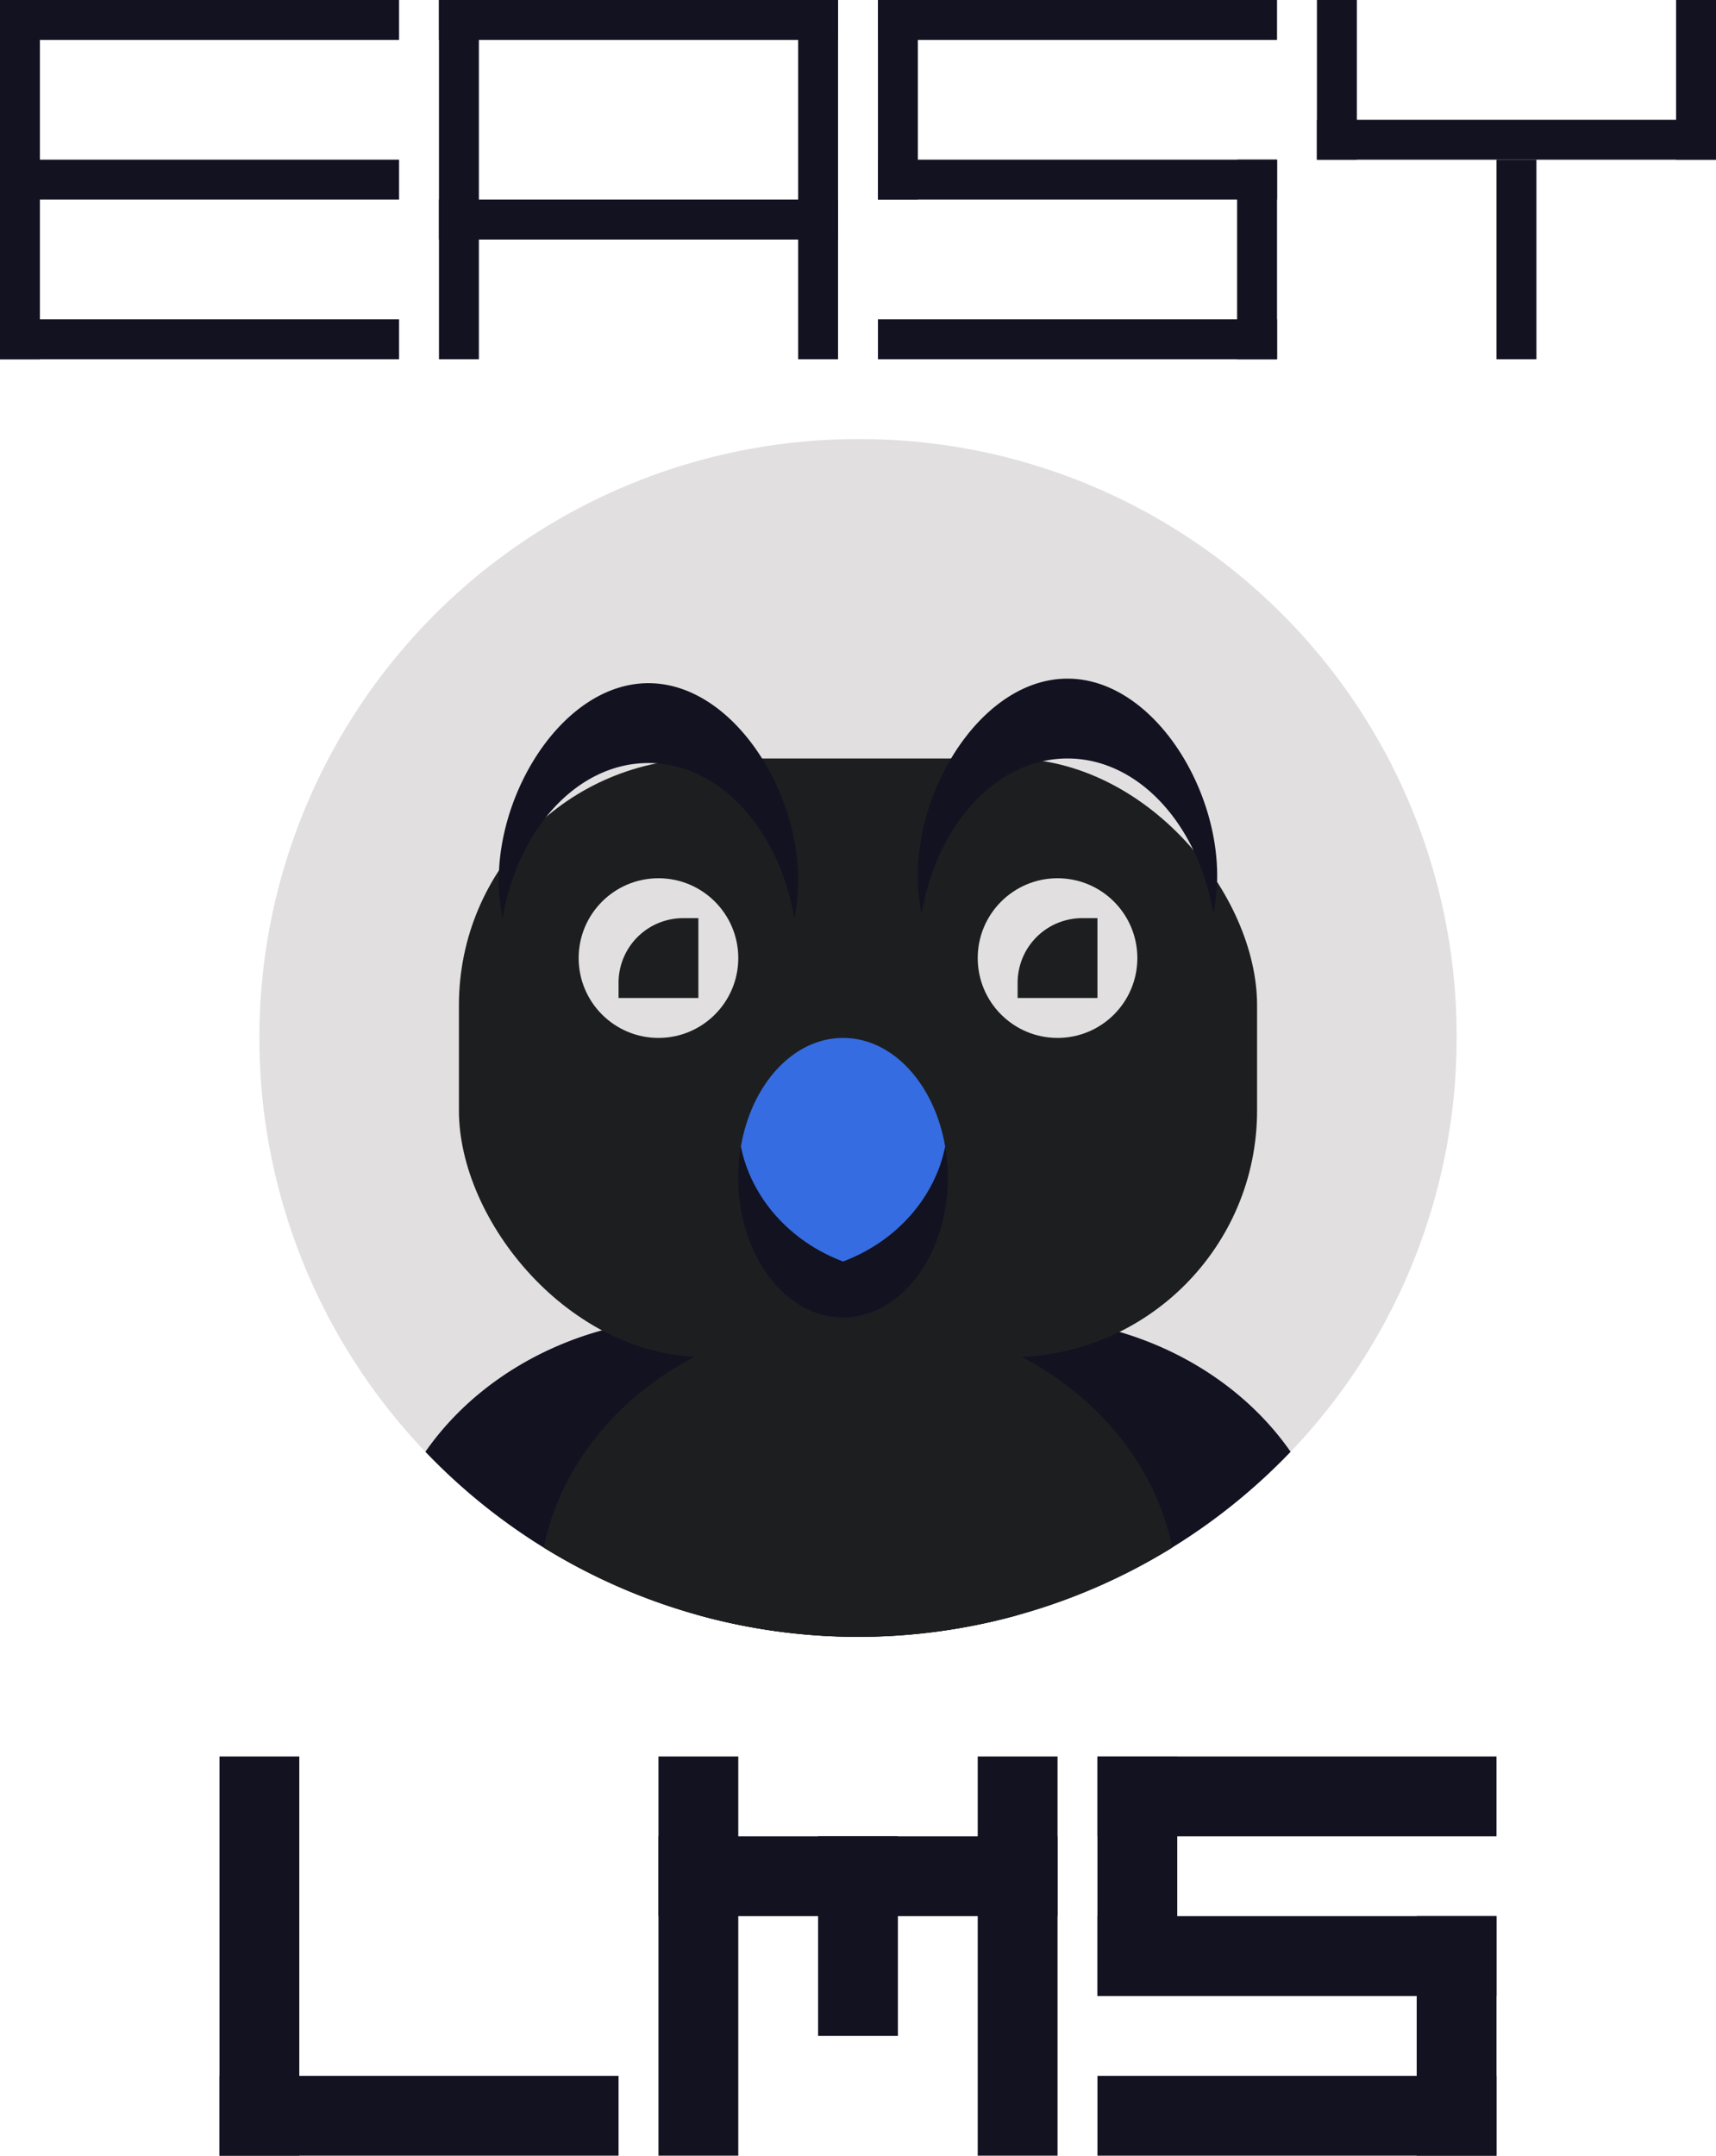 <svg xmlns="http://www.w3.org/2000/svg" viewBox="0 0 430 540"><defs><style>.cls-1{fill:#e1dfdf;}.cls-2{fill:#121221;}.cls-3{fill:#1c1e20;}.cls-4{fill:#366ce1;}</style></defs><title>easy LMS</title><g id="Complete"><g id="Easy_LMS" data-name="Easy LMS"><g id="Easy_LMS-2" data-name="Easy LMS"><path class="cls-1" d="M650,550A150,150,0,1,1,500,400,149.46,149.46,0,0,1,650,550Z" transform="translate(-285 -290)"/><path class="cls-2" d="M608.4,653.67a150.191,150.191,0,0,1-148.22,40.98Q460,692.34,460,690c0-25.47,15.55-47.76,38.79-60,.4-.22.8-.43,1.21-.63a86.982,86.982,0,0,1,19.99-7.17.014.014,0,0,0,.02,0A91.524,91.524,0,0,1,540,620a90.356,90.356,0,0,1,25.52,3.64C583.53,628.94,598.68,639.7,608.4,653.67Z" transform="translate(-285 -290)"/><path class="cls-2" d="M540,690q0,2.34-.18,4.65A149.951,149.951,0,0,1,391.6,653.67c9.72-13.97,24.87-24.73,42.88-30.03A90.356,90.356,0,0,1,460,620a91.524,91.524,0,0,1,19.99,2.2.014.014,0,0,0,.02,0A86.982,86.982,0,0,1,500,629.37c.41.2.81.41,1.21.63C524.45,642.24,540,664.53,540,690Z" transform="translate(-285 -290)"/><path class="cls-3" d="M578.76,677.67a149.847,149.847,0,0,1-157.52,0c4.12-20.28,18.21-37.53,37.68-47.74a86.011,86.011,0,0,1,21.07-7.73.014.014,0,0,0,.02,0,91.918,91.918,0,0,1,39.98,0,.014.014,0,0,0,.02,0,86.011,86.011,0,0,1,21.07,7.73C560.55,640.14,574.64,657.39,578.76,677.67Z" transform="translate(-285 -290)"/><rect class="cls-3" x="115" y="190" width="200" height="150" rx="61.8"/><path class="cls-2" d="M522.5,585c0,19.327-11.753,35-26.25,35S470,604.327,470,585a45.727,45.727,0,0,1,.658-7.8c2.52,12.628,12.089,23.737,25.592,28.8,13.5-5.061,23.072-16.17,25.592-28.8A45.727,45.727,0,0,1,522.5,585Z" transform="translate(-285 -290)"/><path class="cls-4" d="M521.842,577.2c-2.52,12.628-12.089,23.737-25.592,28.8-13.5-5.061-23.072-16.17-25.592-28.8,2.653-15.575,13.1-27.2,25.592-27.2S519.189,561.627,521.842,577.2Z" transform="translate(-285 -290)"/><circle class="cls-1" cx="165" cy="240" r="20"/><circle class="cls-1" cx="265" cy="240" r="20"/><path class="cls-3" d="M271.18,230H275a0,0,0,0,1,0,0v20a0,0,0,0,1,0,0H255a0,0,0,0,1,0,0v-3.82A16.18,16.18,0,0,1,271.18,230Z"/><path class="cls-3" d="M171.18,230H175a0,0,0,0,1,0,0v20a0,0,0,0,1,0,0H155a0,0,0,0,1,0,0v-3.82A16.18,16.18,0,0,1,171.18,230Z"/><path class="cls-2" d="M484.987,511.14a48.617,48.617,0,0,1-.94,8.86c-3.79-22.25-18.72-38.86-36.56-38.86s-32.77,16.61-36.56,38.86a48.617,48.617,0,0,1-.94-8.86c-.31-23.5,16.64-50,37.5-50S485.3,487.64,484.987,511.14Z" transform="translate(-285 -290)"/><path class="cls-2" d="M590,510a48.617,48.617,0,0,1-.94,8.86c-3.79-22.25-18.72-38.86-36.56-38.86s-32.77,16.61-36.56,38.86A48.617,48.617,0,0,1,515,510c-.31-23.5,16.64-50,37.5-50S590.306,486.5,590,510Z" transform="translate(-285 -290)"/></g><rect class="cls-2" width="100" height="10"/><rect class="cls-2" y="40" width="100" height="10"/><rect class="cls-2" y="80" width="100" height="10"/><rect class="cls-2" width="10" height="90"/><rect class="cls-2" x="110" width="10" height="90"/><rect class="cls-2" x="200" width="10" height="90"/><rect class="cls-2" x="110" width="100" height="10"/><rect class="cls-2" x="110" y="50" width="100" height="10"/><rect class="cls-2" x="220" width="100" height="10"/><rect class="cls-2" x="220" y="40" width="100" height="10"/><rect class="cls-2" x="220" y="80" width="100" height="10"/><rect class="cls-2" x="310" y="40" width="10" height="50"/><rect class="cls-2" x="220" width="10" height="50"/><rect class="cls-2" x="375" y="40" width="10" height="50"/><rect class="cls-2" x="330" width="10" height="40"/><rect class="cls-2" x="330" y="30" width="100" height="10"/><rect class="cls-2" x="420" width="10" height="40"/><rect class="cls-2" x="55" y="440" width="20" height="100"/><rect class="cls-2" x="165" y="440" width="20" height="100"/><rect class="cls-2" x="245" y="440" width="20" height="100"/><rect class="cls-2" x="380" y="770" width="20" height="100" transform="translate(925 140) rotate(90)"/><rect class="cls-2" x="205" y="460" width="20" height="50"/><rect class="cls-2" x="165" y="460" width="100" height="20"/><rect class="cls-2" x="275" y="440" width="100" height="20"/><rect class="cls-2" x="275" y="520" width="100" height="20"/><rect class="cls-2" x="275" y="480" width="100" height="20"/><rect class="cls-2" x="275" y="440" width="20" height="60"/><rect class="cls-2" x="355" y="480" width="20" height="60"/></g></g></svg>